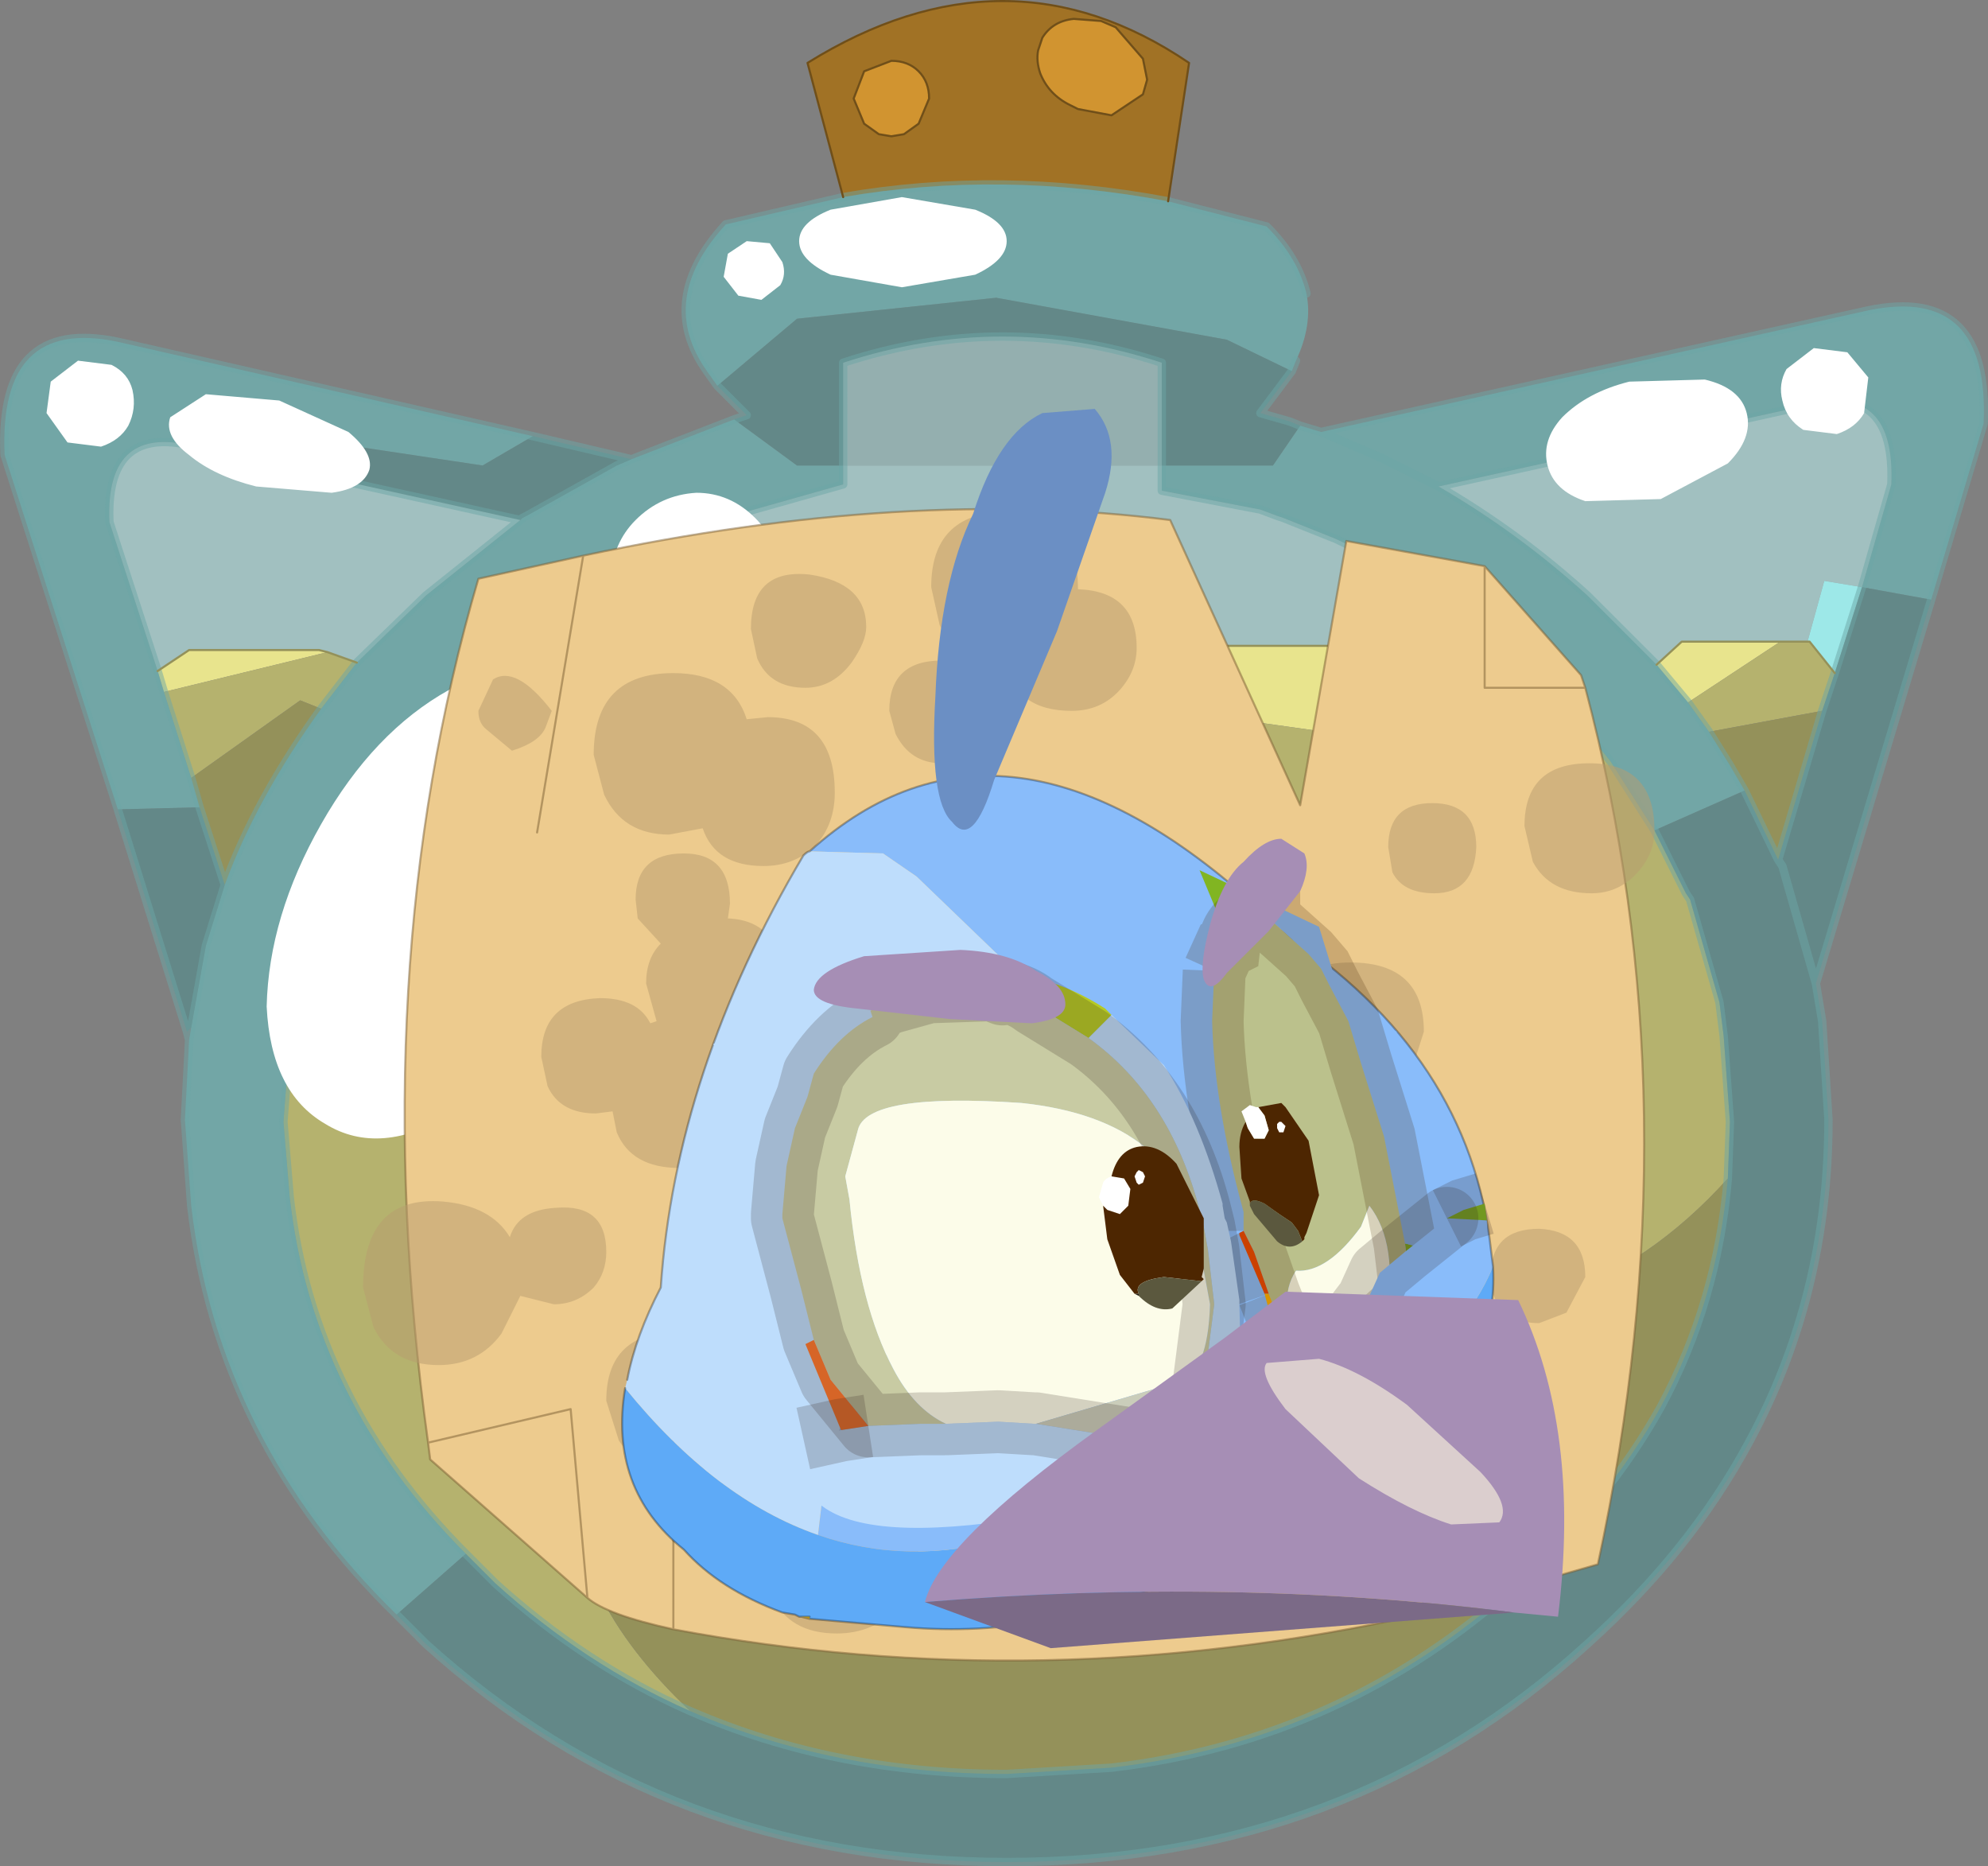 <svg viewBox="0 0 47.415 44.499" xmlns="http://www.w3.org/2000/svg" xmlns:xlink="http://www.w3.org/1999/xlink"><rect x="0" y="0" width="47.415" height="44.499" fill="#808080" stroke="none"/><g transform="translate(-376.74 -277.75)"><use transform="translate(376.75 277.75)" width="47.4" height="44.5" xlink:href="#a"/><use transform="translate(391.6 287.25)" width="22.45" height="29.8" xlink:href="#b"/></g><defs><g id="c"><path d="M1.05-21q-.05.25.05.55.2.5.7.75l.2.1.8.15.75-.5.1-.35-.1-.5-.65-.75-.35-.15-.65-.05q-.5.05-.75.45l-.1.3m3.1 3.6q-4-.75-7.75-.1l-.85-3.2q4.75-2.95 9.1 0l-.5 3.3m-7.25-1.85.35.25.3.05.3-.05.35-.25.25-.6q0-.4-.25-.65t-.65-.25l-.65.25-.25.65.25.6" fill="#a17225" fill-rule="evenodd" transform="translate(23.7 22.2)"/><path d="m1.05-21 .1-.3q.25-.4.75-.45l.65.05.35.15.65.75.1.5-.1.35-.75.5-.8-.15-.2-.1q-.5-.25-.7-.75-.1-.3-.05-.55m-4.15 1.75-.25-.6.25-.65.65-.25q.4 0 .65.25t.25.65l-.25.6-.35.25-.3.05-.3-.05-.35-.25" fill="#d19430" fill-rule="evenodd" transform="translate(23.7 22.2)"/><path d="m20.05-6.15-.6-.75h-.05l.4-1.45.9.15-.65 2.05" fill="#9de8e8" fill-rule="evenodd" transform="translate(23.7 22.2)"/><path d="m16.55-5.45-.75-.9.6-.55h2.35l-2.2 1.45m-4.5-.8Q11.3-4.8 8.6-4.65L6.1-5q-5-.55-8.6.9-5.15 3.15-10.85 2.75l-1.75-1.2 1.65-2.3.05-.1.05-.05q.95-1.05 3.1-1.8h20.9l1.4.55m-32 .05.75-.5h3.1l.2.05-3.9.95-.15-.5" fill="#e8e48d" fill-rule="evenodd" transform="translate(23.7 22.2)"/><path d="m13.6-5.4 1.1 1.35 1.05 1.65.75 1.5.1.15.7 2.45.1.8.15 2.05-.05 1.35Q13.8 10 8.4 9l-4-1.05-4.95-.7Q-6 6.95-8.3 9.55q-1.5 1.7-1.65 3.45-.3 2.75 2.7 5.6-2.5-1.1-4.65-3.05l-.7-.7q-3.65-3.65-4.2-8.5l-.15-1.8.15-1.95.3-1.7.4-1.25 1-2.2 1.75 1.2q5.7.4 10.85-2.75Q1.1-5.55 6.1-5l2.5.35q2.7-.15 3.45-1.6l1.55.85m3.45.65-.5-.7 2.2-1.45h.7l.6.75-.3.9-2.7.5m-32.95-1.9.7.25-.85 1.1-.5-.2-2.6 1.85-.65-2.05 3.9-.95" fill="#b5b26e" fill-rule="evenodd" transform="translate(23.7 22.2)"/><path d="m17.9-3.35-.35-.6-.5-.8 2.7-.5L18.7-1.7l-.8-1.65M-7.25 18.6q-3-2.85-2.7-5.6.15-1.75 1.65-3.45 2.3-2.6 7.75-2.3l4.95.7L8.4 9q5.4 1 9.1-3.1-.25 2.95-1.6 5.45-1.25 2.25-3.4 4.2-4.15 3.75-9.7 4.4l-2.5.15q-4.1 0-7.55-1.5m-8.8-23.9q-1.55 2.15-2.3 4.2l-.6-1.85-.2-.7 2.6-1.85.5.2" fill="#94915a" fill-rule="evenodd" transform="translate(23.7 22.2)"/><path d="m4.15-17.4 2.35.6q.75.75.95 1.6.15.75-.25 1.6l-.1.25-1.55-.75-5.5-1-4.75.5-1.9 1.6-.25-.35q-1.2-1.7.45-3.5l2.8-.65q3.75-.65 7.75.1m6.45 6.8-1.4-.7-1.4-.6 1.4.6 1.4.7q1.9 1.1 3.55 2.6l1.65 1.65.75.9.5.7.5.8.35.6-2.15.95-1.05-1.65-1.1-1.35-1.1-1.05q-1.45-1.35-3.1-2.3l-1.25-.6-1.25-.5-.15-.05-.4-.15L4-10.5v-.6h2.65l.65-.95.5.15 13.05-2.9q2.9-.6 2.75 2.7l-1.25 4.2-1.65-.3.7-2.45q.1-2.4-1.95-1.9L10.6-10.6M-13.35-5l-.05.05-.05.1-1.65 2.3-1 2.2-.4 1.25-.3 1.7-.15 1.95.15 1.8q.55 4.85 4.2 8.5l-1.65 1.45q-4.25-4.15-4.9-9.75l-.15-2.05.1-1.9.05-.3.35-1.95.45-1.45q.75-2.05 2.3-4.2l.85-1.1 1.65-1.6 2.25-1.8.05-.05.1-.05L-9-11.1l.35-.15 2.45-.95 1.5 1.1h1.1v.45l-2.3.65-1.65.65-2.35 1.3-2 1.6L-13.35-5m-7.55 2.1-2.7-8.45q-.15-3.3 2.7-2.7l9.9 2.25-1.2.7-5-.75-.45.65-1.6-.4q-1.95-.4-1.85 1.85l1.15 3.55.15.5.65 2.05.2.7-1.95.05" fill="#65cccc" fill-opacity=".502" fill-rule="evenodd" transform="translate(23.7 22.2)"/><path d="m-6.6-13 1.9-1.6 4.75-.5 5.5 1 1.55.75-.75 1 .7.2.25.1-.65.95H4v-2.45q-3.8-1.25-7.6 0v2.45h-1.1l-1.5-1.1.3-.1-.7-.7m27.3 4.8 1.65.3-2.75 9.15-.8-2.8-.1-.15.1.15.8 2.8.15.9.15 2.35q0 4.2-1.9 7.7-1.4 2.6-3.85 4.8Q8.45 22.2.3 22.2q-8.1 0-13.85-5.2l-.7-.7 1.65-1.45.7.7q2.15 1.95 4.65 3.05Q-3.8 20.1.3 20.1l2.5-.15q5.55-.65 9.7-4.4 2.15-1.95 3.4-4.2 1.35-2.5 1.6-5.45l.05-1.35-.15-2.05-.1-.8-.7-2.45-.1-.15-.75-1.5 2.15-.95.8 1.65 1.05-3.55.3-.9.65-2.05M-11-11.8l2.35.55-.35.15-2.15 1.2-.1.05-.05.05-6.35-1.4.45-.65 5 .75 1.2-.7m-7.35 10.7L-18.8.35l-.35 1.95-.1.1-1.65-5.3 1.95-.05.6 1.85" fill="#478f8f" fill-opacity=".502" fill-rule="evenodd" transform="translate(23.7 22.2)"/><path d="m10.6-10.6 8.85-1.95q2.05-.5 1.95 1.9l-.7 2.45-.9-.15-.4 1.45h-3l-.6.55L14.15-8q-1.65-1.5-3.55-2.6M4-11.1v.6l2.35.45.4.15.15.05 1.25.5 1.25.6q1.65.95 3.1 2.3l1.1 1.05-1.55-.85-1.4-.55h-20.9q-2.15.75-3.1 1.8l1.45-1.45 2-1.6 2.35-1.3L-5.9-10l2.3-.65v-.45H4m-15.3 1.3L-13.55-8l-1.65 1.6-.7-.25-.2-.05h-3.1l-.75.5-1.15-3.55q-.1-2.25 1.85-1.85l1.6.4 6.35 1.4" fill="#c2ffff" fill-opacity=".502" fill-rule="evenodd" transform="translate(23.7 22.2)"/><path d="M-3.6-11.1v-2.45q3.8-1.25 7.6 0v2.45h-7.6" fill="#a8dede" fill-opacity=".502" fill-rule="evenodd" transform="translate(23.7 22.2)"/><path d="M31.15 7q-.2-.85-.95-1.6l-2.35-.6q-4-.75-7.75-.1l-2.8.65q-1.65 1.8-.45 3.5l.25.35m13.7-.35.1-.25m.6 1.7 1.4.6 1.4.7 8.85-1.95q2.05-.5 1.95 1.9L44.4 14m1.65.3 1.25-4.2q.15-3.3-2.75-2.7L31.5 10.3l-.5-.15m-3.3.95v.6l2.35.45.4.15.15.05 1.25.5 1.25.6q1.65.95 3.1 2.3l1.1 1.05 1.1 1.35 1.05 1.65m2.15-.95-.35-.6-.5-.8-.5-.7-.75-.9-1.65-1.65q-1.65-1.5-3.55-2.6m-3.5-2.75-.75 1 .7.2.25.1m-20.7 7.1-.05.1-1.65 2.3-1 2.2-.4 1.25-.3 1.7-.15 1.95.15 1.8q.55 4.85 4.2 8.5l.7.7q2.15 1.95 4.65 3.05M41.2 28.1l.05-1.35-.15-2.05-.1-.8-.7-2.45-.1-.15-.75-1.5m4.3-3.75L44.4 14m-.65 2.05-.3.9-1.05 3.55.1.15.8 2.8 2.75-9.15m-4.45 4.55.8 1.65m-22.3-9.4V8.65q3.8-1.25 7.6 0v2.45m-7.6 0v.45l-2.3.65-1.65.65-2.35 1.3-2 1.6-1.45 1.45m-.9 21.3.7.7Q15.9 44.4 24 44.4q8.15 0 13.85-5.2 2.45-2.2 3.85-4.8 1.9-3.5 1.9-7.7l-.15-2.35-.15-.9m-2.1 4.65q-.25 2.95-1.6 5.45-1.25 2.25-3.4 4.2-4.15 3.75-9.7 4.4l-2.5.15q-4.1 0-7.55-1.5M2.8 19.3.1 10.85q-.15-3.3 2.7-2.7l9.9 2.25 2.35.55L17.5 10l.3-.1-.7-.7m-4.7 3.2.05-.05.1-.05 2.15-1.2.35-.15M8.5 15.8l1.65-1.6 2.25-1.8L6.05 11l-1.6-.4q-1.95-.4-1.85 1.85L3.75 16m4.75-.2-.85 1.1q-1.55 2.15-2.3 4.2l-.45 1.45-.35 1.95-.05.3-.1 1.9.15 2.05q.65 5.6 4.9 9.75m-4.1-17.4-.6-1.85m-1.95.05 1.65 5.3.1-.1m0-5.95.2.7m-.2-.7L3.9 16.5l-.15-.5m.75 8.8-.05-.2" fill="none" stroke="#6da6a6" stroke-linecap="round" stroke-linejoin="round" stroke-opacity=".502" stroke-width=".2"/><path d="m35.75 15.95-1.4-.55h-20.9q-2.15.75-3.1 1.8l-.05.05m32.8-1.95h.05l.6.75m-.65-.75h-.65m-2.95.55.6-.55h2.35m-6.7.65 1.55.85M3.75 16l.75-.5h3.1l.2.05.7.25" fill="none" stroke="#94915a" stroke-linecap="round" stroke-linejoin="round" stroke-width=".05"/><path d="m24.75 1.2.1-.3q.25-.4.75-.45l.65.05.35.15.65.75.1.5-.1.35-.75.5-.8-.15-.2-.1q-.5-.25-.7-.75-.1-.3-.05-.55M20.1 4.7l-.85-3.2q4.75-2.95 9.1 0l-.5 3.3M20.6 2.95l-.25-.6.25-.65.65-.25q.4 0 .65.25t.25.65l-.25.6-.35.25-.3.05-.3-.05-.35-.25" fill="none" stroke="#704f19" stroke-linecap="round" stroke-linejoin="round" stroke-width=".05"/><path d="m15.15-13.1 1.8-.05q.85.2 1 .8t-.45 1.2l-1.6.85-1.8.05q-.75-.25-.9-.85t.35-1.15q.6-.6 1.6-.85M19.55-13.9l.8.1.5.6-.1.85q-.2.35-.65.5l-.8-.1q-.4-.25-.5-.7-.1-.4.1-.75l.65-.5M-16.05-2.55q1.25-2.2 3.05-3.2 1.85-1.05 3.15-.3 1.3.8 1.3 2.85.05 2.1-1.2 4.3t-3.15 3.25q-1.75 1.05-3.05.25-1.3-.75-1.4-2.8.05-2.15 1.3-4.35M-21.85-13.6l.8.1q.4.2.5.6.1.45-.1.85-.2.35-.65.5l-.8-.1-.5-.7.1-.75.65-.5M-17.05-12.65l1.65.75q.6.5.5.9-.15.45-.9.55l-1.8-.15q-1-.25-1.6-.75-.6-.45-.45-.9l.85-.55 1.75.15M-8.55-9.8q.6-.6 1.45-.65.8 0 1.4.6t.6 1.4q-.05.85-.65 1.45-.55.55-1.4.6-.8 0-1.4-.6t-.6-1.4q.05-.85.6-1.4M-5.9-16.45l.55.05.3.45q.1.3-.05.55l-.45.35-.55-.1-.35-.45.1-.55.45-.3M-2.2-17.5l1.75.3q.75.3.75.75t-.75.8l-1.75.3-1.7-.3q-.75-.35-.75-.8t.75-.75l1.7-.3" fill="#fff" fill-rule="evenodd" transform="translate(23.7 22.2)"/><path d="M11.7-8.7 14-6.1l.1.3q2.65 10 .3 20.9l-3.3.95v-2.9l-.95 3.15q-9 2-17.8.35-1.6-.35-2.05-.75l-3.75-3.3-.05-.4Q-15.05 1-12.3-8.4l2.5-.55q7.75-1.65 14-.85L7.3-3l1.1-6.3 3.3.6v2.9h2.4-2.4v-2.9M-7.65 8.4v8.25V8.4m-2.05 7.5-.4-4.5-3.4.8 3.4-.8.4 4.5m-1.2-18.25 1.1-6.6-1.1 6.6m21.5 10.5.5 5-.5-5" fill="#edcb8e" fill-rule="evenodd" transform="translate(23.7 22.2)"/><path d="m35.4 13.5 2.3 2.6.1.3q2.65 10 .3 20.9l-3.3.95v-2.9l-.95 3.15q-9 2-17.8.35-1.6-.35-2.05-.75l-3.75-3.3-.05-.4q-1.55-11.2 1.2-20.6l2.5-.55q7.75-1.65 14-.85l3.1 6.8 1.1-6.3 3.3.6v2.9h2.4m-3 18.95-.5-5m-20.4-17.1-1.1 6.6M10.2 34.4l3.4-.8.4 4.5m2.05.75V30.6" fill="none" stroke="#7a5e32" stroke-linecap="round" stroke-linejoin="round" stroke-opacity=".502" stroke-width=".05"/><path d="M2-8.15q1.4.05 1.4 1.4 0 .55-.4 1-.45.5-1.15.5Q.5-5.25.3-6.4H.25q-1.15 0-1.55-.9l-.2-.9q0-1.75 1.75-1.8T2-8.15M9.4-2q0-1.05 1.05-1.05T11.5-2q-.05 1.1-1 1.1-.75 0-1-.5L9.4-2m5.95.6q-.45.5-1.1.5-1 0-1.4-.75l-.2-.85q0-1.5 1.55-1.5t1.55 1.6q0 .55-.4 1m-1.7 10.5-.65.25q-.85 0-1.1-.7l-.05-.45q0-1.1 1.15-1.1 1.1.05 1.1 1.15l-.45.85m-6.6-7.75Q7.5.75 8.5.75q1.75 0 1.75 1.65L9.9 3.5q-.45.65-1.15.75v.3q0 .65-.4 1.1-.45.6-1.35.6-1.2 0-1.65-.9l-.2-.85q0-.7.3-1.1l-.55-.1-.1.15q-.65.8-1.55.8-1.25 0-1.8-1l-.35-1q0-1.9 2.1-2 1 0 1.5.45l.9-.15q1.15 0 1.45.8m-4.2 4.1L2.5 6.6q-.5.75-1.5.75-1.1 0-1.55-.9L-.8 5.5q0-2.05 1.85-1.8 1.8.25 1.8 1.75m4.1 5.5q1.45 0 1.45 1.25-.1.8-.5 1.15l.25.8-.3.85q-.3.4-.85.4-1.4 0-1.25-1.15 0-.55.35-.85-.5-.35-.6-1.2 0-1.25 1.45-1.25m-1.75 3.9q-.5.55-1.35.55Q2 15.4 2 13.75q0-1.7 1.85-1.7 1.8 0 1.8 1.65l-.45 1.15m-15.9-19.7q-.15.35-.8.55l-.6-.5q-.2-.15-.2-.45l.35-.75q.55-.35 1.4.75l-.15.4m7.3-1.55q-.45.6-1.1.6-.85 0-1.15-.7l-.15-.7q0-1.45 1.4-1.3 1.35.2 1.35 1.25 0 .35-.35.85m-2 1.3q1.6 0 1.6 1.8 0 .75-.45 1.25-.5.5-1.25.5-1.15 0-1.45-.9l-.8.15q-1.1 0-1.55-.95l-.25-.95q0-1.95 1.9-1.95 1.4 0 1.75 1.1l.5-.05M-8.55-.75q0-1.1 1.15-1.1 1.1 0 1.1 1.2l-.05.35q1.3.05 1.3 1.6l-.4.95-.55.45q.25.4.25 1.1t-.4 1.2q-.5.65-1.35.65-1.15 0-1.5-.85l-.1-.5-.4.05q-.85 0-1.15-.65l-.15-.7q0-1.35 1.4-1.4.9 0 1.2.6l.15-.05-.25-.9q0-.6.35-.95l-.55-.6-.05-.45M-1.25-4q-.75 0-1.1-.7l-.15-.55q0-1.2 1.25-1.2T0-5.25l-.25.75q-.35.5-1 .5m-8.3 12.5q-.4.4-.95.4l-.8-.2-.45.9q-.55.75-1.5.75-1.1 0-1.55-.9l-.25-.95q0-2.2 1.9-2.05 1.15.1 1.6.85.2-.65 1.1-.7 1.2-.1 1.2 1.05 0 .5-.3.85m.3 2.7q0-1.65 1.75-1.65 1.3 0 1.65.9.25-.6 1.15-.45 1.3.25 1.3 1.25 0 .5-.35.85l-.05.05q.3.4.3 1.1v.05q1.7.1 1.7 1.75 0 .6-.5 1.1-.6.6-1.45.6-1.15 0-1.55-.9l-.2-.85.05-.3-.9-.85-.15-.65.15-.7q-.45.4-1.15.4-.95 0-1.45-.75l-.3-.95m3.4.8-.05-.05-.1.15.15-.1m3.1-1.55q0-1.45 1.3-1.2t1.3 1.25q0 .5-.35.85-.4.4-1 .4-.85 0-1.15-.65l-.1-.65" fill="#b89c6e" fill-opacity=".502" fill-rule="evenodd" transform="translate(23.7 22.2)"/></g><g id="b"><path d="M412.35 307.95q.25 4.5-7.25 7.3-3.3 1.6-6.75 1.3l-2.3-.2v-.05h-.25l-.1-.05-.3-.05q-1.5-.55-2.35-1.5-1.8-1.45-1.4-3.85 2.15 2.65 4.6 3.5 4.3 1.5 9.45-2.7 5.25-.35 6.65-3.7" fill="#5eaaf7" fill-rule="evenodd" transform="translate(-391.6 -287.25)"/><path d="M412.35 307.95q-1.4 3.35-6.65 3.7-5.15 4.2-9.45 2.7l.1-.85.05-.3q.5-4.05 7.6-7.35l-.55-1.65-.55-.95-1.65-2.05-2.65-2.55-.8-.55-1.75-.05q4.65-4.2 10.75 1.4l.5.5q4.5 2.95 5 7.6l.05.4" fill="#89bcfa" fill-rule="evenodd" transform="translate(-391.6 -287.25)"/><path d="M396.25 314.35q-2.45-.85-4.6-3.5l.05-.2q.2-1.05.8-2.2.35-5.15 3.4-10.3.1-.1.15-.1l1.75.05.8.55 2.65 2.55 1.65 2.05.55.95.55 1.65q-7.1 3.3-7.6 7.35l-.05.3-.1.85" fill="#beddfc" fill-rule="evenodd" transform="translate(-391.6 -287.25)"/><path d="M395.85 316.3h.2v.05l-.2-.05" fill="#fecf30" fill-rule="evenodd" transform="translate(-391.6 -287.25)"/><path d="m4.45 29.1 2.3.2q3.45.3 6.75-1.3 7.5-2.8 7.25-7.3l-.05-.4q-.5-4.65-5-7.6M.05 23.6q-.4 2.4 1.4 3.85.85.95 2.35 1.5l.3.05.1.05h.25m0 .05-.2-.05M15.2 12.2Q9.1 6.6 4.45 10.8q-.05 0-.15.1Q1.25 16.05.9 21.2q-.6 1.15-.8 2.2" fill="none" stroke="#000" stroke-linecap="round" stroke-linejoin="round" stroke-opacity=".302" stroke-width=".05"/><path d="m405.45 300.85.05-.05q.2-.9.35-1.1l-.5-1.2 1.8.85-.15.25-.2-.05h-.2v.05h-.1q-.4.25-.45.7l-.1.05-.25.55-.25-.05m5 6.6-.05 1.2-.15-1.25.2.05" fill="#81b522" fill-rule="evenodd" transform="translate(-391.6 -287.25)"/><path d="m405.45 300.85.25.05-.05 1.2q.05 2 .75 4.55v.45l-.1.05-.45-.85-.25-1.25q-.45-1.7-.45-2.95l.3-1.25m1.55-1.25.15-.25 1.05.5.4 1.3q.45.6 1.45 1.2 0 2.5.4 5.1l-.2-.05-.5-2.55-.55-1.75-.3-1-.45-.85-.2-.4-.3-.35-.95-.85v-.05" fill="#89bcfa" fill-rule="evenodd" transform="translate(-391.6 -287.25)"/><path d="m405.7 300.9.25-.55.1-.05q.05-.45.45-.7h.1l.2-.05.2.05v.05l.95.85.3.35.2.4.45.85.3 1 .55 1.75.5 2.55.15 1.25-.6.55q.3-1.8-.4-2.7l-.2.5q-.8 1.1-1.55 1.05-.5.75.15 2.1l.05.05.65.95-.15.3-.45-.5-.15-.45-.75-1.9-.35-1-.25-.5v-.45q-.7-2.55-.75-4.55l.05-1.2" fill="#bbc18c" fill-rule="evenodd" transform="translate(-391.6 -287.25)"/><path d="m406.3 307.15.1-.05.25.5.35 1h-.1l-.6-1.4v-.05" fill="#ed4900" fill-rule="evenodd" transform="translate(-391.6 -287.25)"/><path d="M406.9 308.6h.1l.75 1.9-.25.3-.6-2.2" fill="#fdb102" fill-rule="evenodd" transform="translate(-391.6 -287.25)"/><path d="m409.8 309.2-.35.25-.25.4q-1.05.9-1.35.35l-.05-.05q-.65-1.35-.15-2.1.75.05 1.55-1.05l.2-.5q.7.9.4 2.7" fill="#fcfce9" fill-rule="evenodd" transform="translate(-391.6 -287.25)"/><path d="M409.2 309.85q-.4.5-.7 1.3l-.65-.95q.3.55 1.35-.35" fill="#cacdba" fill-rule="evenodd" transform="translate(-391.6 -287.25)"/><path d="m14.1 13.65.25-.55.1-.05q.05-.45.45-.7h.1l.2-.05.2.05v.05l.95.85.3.35.2.4.45.85.3 1 .55 1.75.5 2.55.15 1.25-.6.55-.35.25-.25.4q-.4.5-.7 1.3l-.15.3v1m-1.95-5.35v-.45q-.7-2.55-.75-4.55l.05-1.2m1.3 7.7-.35-1-.25-.5m1.35 3.4.15.45.45.5h-.1l.1.05m-.6-1-.75-1.9" fill="none" stroke="#422401" stroke-miterlimit="3" stroke-opacity=".2" stroke-width="1.5"/><path d="M412.2 306.85q.2 3-3.45 4.7l-.45-.8v-.1h-.1l.25-.45.15-.1q.3-.85.8-1.4v-.05l.25-.55.6-.5 1-.8.95.05" fill="#89bcfa" fill-rule="evenodd" transform="translate(-391.6 -287.25)"/><path d="m411.25 306.8.4-.2.5-.15.05.4-.95-.05m-2.5 4.75-.8.3.35-1.1.45.8" fill="#81b522" fill-rule="evenodd" transform="translate(-391.6 -287.25)"/><path d="M16.7 23.4h-.1l.25-.45.15-.1q.3-.85.8-1.4v-.05l.25-.55.6-.5 1-.8" fill="none" stroke="#332720" stroke-linecap="round" stroke-linejoin="round" stroke-opacity=".2" stroke-width="1.5"/><path d="m19.65 19.55.4-.2.5-.15m-4.2 5.4.35-1.1v-.1z" fill="none" stroke="#332720" stroke-miterlimit="3" stroke-opacity=".2" stroke-width="1.5"/><path d="m406.75 304.15.55-.1.1.1.55.8.25 1.3-.3.9-.05.1v.05l-.05.05-.1-.25-.15-.2-.3-.2-.35-.25q-.3-.15-.35 0v-.05l-.2-.55-.05-.75q0-.35.15-.6l.05.15.15.25h.25l.1-.2-.1-.35-.15-.2" fill="#4d2601" fill-rule="evenodd" transform="translate(-391.6 -287.25)"/><path d="m406.75 304.15.15.2.1.35-.1.2h-.25l-.15-.25-.05-.15-.1-.25.2-.15.15.05h.05" fill="#fff" fill-rule="evenodd" transform="translate(-391.6 -287.25)"/><path d="M406.55 306.45q.05-.15.35 0l.35.25.3.2.15.2.1.25q-.3.25-.6 0l-.55-.65-.1-.2v-.05" fill="#5b583e" fill-rule="evenodd" transform="translate(-391.6 -287.25)"/><path d="m407.3 304.5.1.1-.05.15h-.1l-.05-.1v-.1l.05-.05h.05" fill="#fff" fill-rule="evenodd" transform="translate(-391.6 -287.25)"/><path d="m400.9 300.95-.15.45-.1.05-.25-.1-1.5.05-.9.25-.5.2.05.15q-.8.4-1.4 1.35l-.15.55-.3.75-.2.9-.1 1.15v.1l.45 1.7.3 1.2-.2.1-1.05-2.9-.05-.15-.55-1.35 1.1-.8-1.65-1.95q4.2-2.25 7.15-1.7m1.8 1.55.55-.55 1.25 1.2q.85 1.3 1.4 3.3v.05l.05.3.05.1.1.45.2 1.4v.1l.05 1.9-.9.05.25-1.95-.15-1.3-.1-.55-.1-.4q-.7-2.7-2.65-4.1m2.4 10.6q-10.05 2.6-9.2-1.05l.9-.2.65-.1 1.25-.05h.6l1.25-.05.85.05h.05l2.5.4.25-.05.45.05-.05.1h.15l.6.2-.25.7" fill="#beddfc" fill-rule="evenodd" transform="translate(-391.6 -287.25)"/><path d="M400.9 300.95q1.2.2 2.2.85l.15.15-.55.55-1.3-.8q-.25-.2-.65-.3l.15-.45m5.45 9.8v2l-1.25.35.25-.7-.45-.15.35-.85.2-.6.9-.05m0 2-1-.35 1 .35" fill="#b5c923" fill-rule="evenodd" transform="translate(-391.6 -287.25)"/><path d="M400.75 301.4q.4.1.65.3l1.3.8q1.95 1.4 2.65 4.1l.1.4.1.55.15 1.3-.25 1.95-.2.6-.35.85-.15-.05h-.15l.05-.1-.45-.05.1-.25.55-1.1q.7-.2.75-1.85l-.25-1.35q-.45-3.05-4.25-3.45-3.7-.25-3.9.65l-.3 1.1.1.55q.25 2.55 1.05 4.05.5.95 1.25 1.3h-.6l-1.25.05-.9-1.1-.4-.95-.3-1.2-.45-1.7v-.1l.1-1.15.2-.9.3-.75.15-.55q.6-.95 1.4-1.35l-.05-.15.5-.2.9-.25 1.5-.05.25.1h.1v-.05" fill="#c8cba3" fill-rule="evenodd" transform="translate(-391.6 -287.25)"/><path d="M399.3 311.7q-.75-.35-1.25-1.3-.8-1.5-1.05-4.05l-.1-.55.3-1.1q.2-.9 3.9-.65 3.8.4 4.25 3.45l.25 1.35q-.05 1.65-.75 1.85l-3.4 1h-.05l-.85-.05-1.25.05" fill="#fcfce9" fill-rule="evenodd" transform="translate(-391.6 -287.25)"/><path d="m401.45 311.7 3.4-1-.55 1.1-.1.25-.25.05-2.5-.4" fill="#cacdba" fill-rule="evenodd" transform="translate(-391.6 -287.25)"/><path d="m400.65 301.45.1-.05v.05h-.1" fill="#786c43" fill-rule="evenodd" transform="translate(-391.6 -287.25)"/><path d="m396.8 311.85-.85-2.05.2-.1.4.95.9 1.1-.65.1" fill="#ff7629" fill-rule="evenodd" transform="translate(-391.6 -287.25)"/><path d="M9.15 14.15q.4.1.65.3l1.3.8q1.95 1.4 2.65 4.1l.1.4.1.55.15 1.3-.25 1.95m-6.15.9 1.25-.05.85.05h.05m2.75.35.45.05-.05.1m.3.05.35-.85.2-.6M12.6 24.8l-.25.05-2.5-.4m-.8-10.25.1-.05m-.1.05-.25-.1-1.5.05-.9.25-.5.2.05.15q-.8.4-1.4 1.35l-.15.55-.3.75-.2.9-.1 1.15v.1l.45 1.7.3 1.2.4.95.9 1.1 1.25-.05h.6" fill="none" stroke="#332720" stroke-linecap="round" stroke-linejoin="round" stroke-opacity=".2" stroke-width="1.5"/><path d="m4.3 24.8.9-.2.65-.1m7.15.45h.15l.15.05m.45.15L13.3 25m.45.15 1 .35" fill="none" stroke="#332720" stroke-miterlimit="3" stroke-opacity=".2" stroke-width="1.5"/><path d="m403.25 305.8.3.05.15.25-.05.4-.2.2-.3-.1-.1-.1-.1-.2.1-.35q.05-.1.2-.15" fill="#fff" fill-rule="evenodd" transform="translate(-391.6 -287.25)"/><path d="m403.05 306.5.1.1.3.1.2-.2.05-.4-.15-.25-.3-.05q.15-.6.6-.7.5-.1.95.4l.65 1.3v1.2l-.05.2.05.05-.05.05-.9-.1q-.75.1-.6.4h-.1l-.35-.45-.3-.85-.1-.8" fill="#4d2601" fill-rule="evenodd" transform="translate(-391.6 -287.25)"/><path d="M403.9 308.6q-.15-.3.6-.4l.9.1-.7.65q-.4.1-.8-.3v-.05" fill="#5b583e" fill-rule="evenodd" transform="translate(-391.6 -287.25)"/><path d="M403.8 308.6h.1v.05l-.1-.05" fill="url(#d)" fill-rule="evenodd" transform="translate(-391.6 -287.25)"/><path d="m403.9 305.65.1.05.05.1-.05.15-.1.05-.05-.05-.05-.15.05-.1.05-.05" fill="#fff" fill-rule="evenodd" transform="translate(-391.6 -287.25)"/><path d="M412.85 316.2q-6.7-.85-14.05-.25.35-1.4 4.1-4.1l3.05-2.2 1.45-1.1 5.55.2q1.5 3.1.95 7.55l-1.05-.1" fill="#a68eb5" fill-rule="evenodd" transform="translate(-391.6 -287.25)"/><path d="m412.85 316.2-11.05.85-3-1.1q7.35-.6 14.05.25" fill="#7b6a87" fill-rule="evenodd" transform="translate(-391.6 -287.25)"/><path d="m409.15 313-1.75-1.65q-.65-.85-.45-1.1l1.25-.1q.95.25 2.1 1.1l1.75 1.6q.75.8.45 1.2l-1.15.05q-.95-.3-2.2-1.1" fill="#fff8e0" fill-opacity=".6" fill-rule="evenodd" transform="translate(-391.6 -287.25)"/><path d="M407.85 298.1q.15.35-.1.9l-.75.95-1 1q-.4.55-.55.15-.1-.35.15-1.3.3-1.1.8-1.5.5-.55.9-.55l.55.35M397.35 300.55l2.3-.15q1.15.05 1.8.5.7.35.7.8 0 .35-.8.45l-1.95-.1-2.2-.25q-1.05-.1-1.05-.45.05-.45 1.2-.8" fill="#a68eb5" fill-rule="evenodd" transform="translate(-391.6 -287.25)"/><path d="M402.85 287.5q.65.75.25 2l-1.15 3.3-1.5 3.55q-.5 1.65-1 1-.55-.5-.4-3 .1-2.7.9-4.35.6-1.9 1.65-2.4l1.25-.1" fill="#6b8fc4" fill-rule="evenodd" transform="translate(-391.6 -287.25)"/></g><radialGradient id="d" cx="0" cy="0" r="819.2" gradientTransform="matrix(-.002 .001 .001 .002 404.3 307.05)" gradientUnits="userSpaceOnUse"><stop stop-color="#453929" offset=".212"/><stop stop-color="#252016" offset=".525"/></radialGradient><use width="47.4" height="44.5" xlink:href="#c" id="a"/></defs></svg>